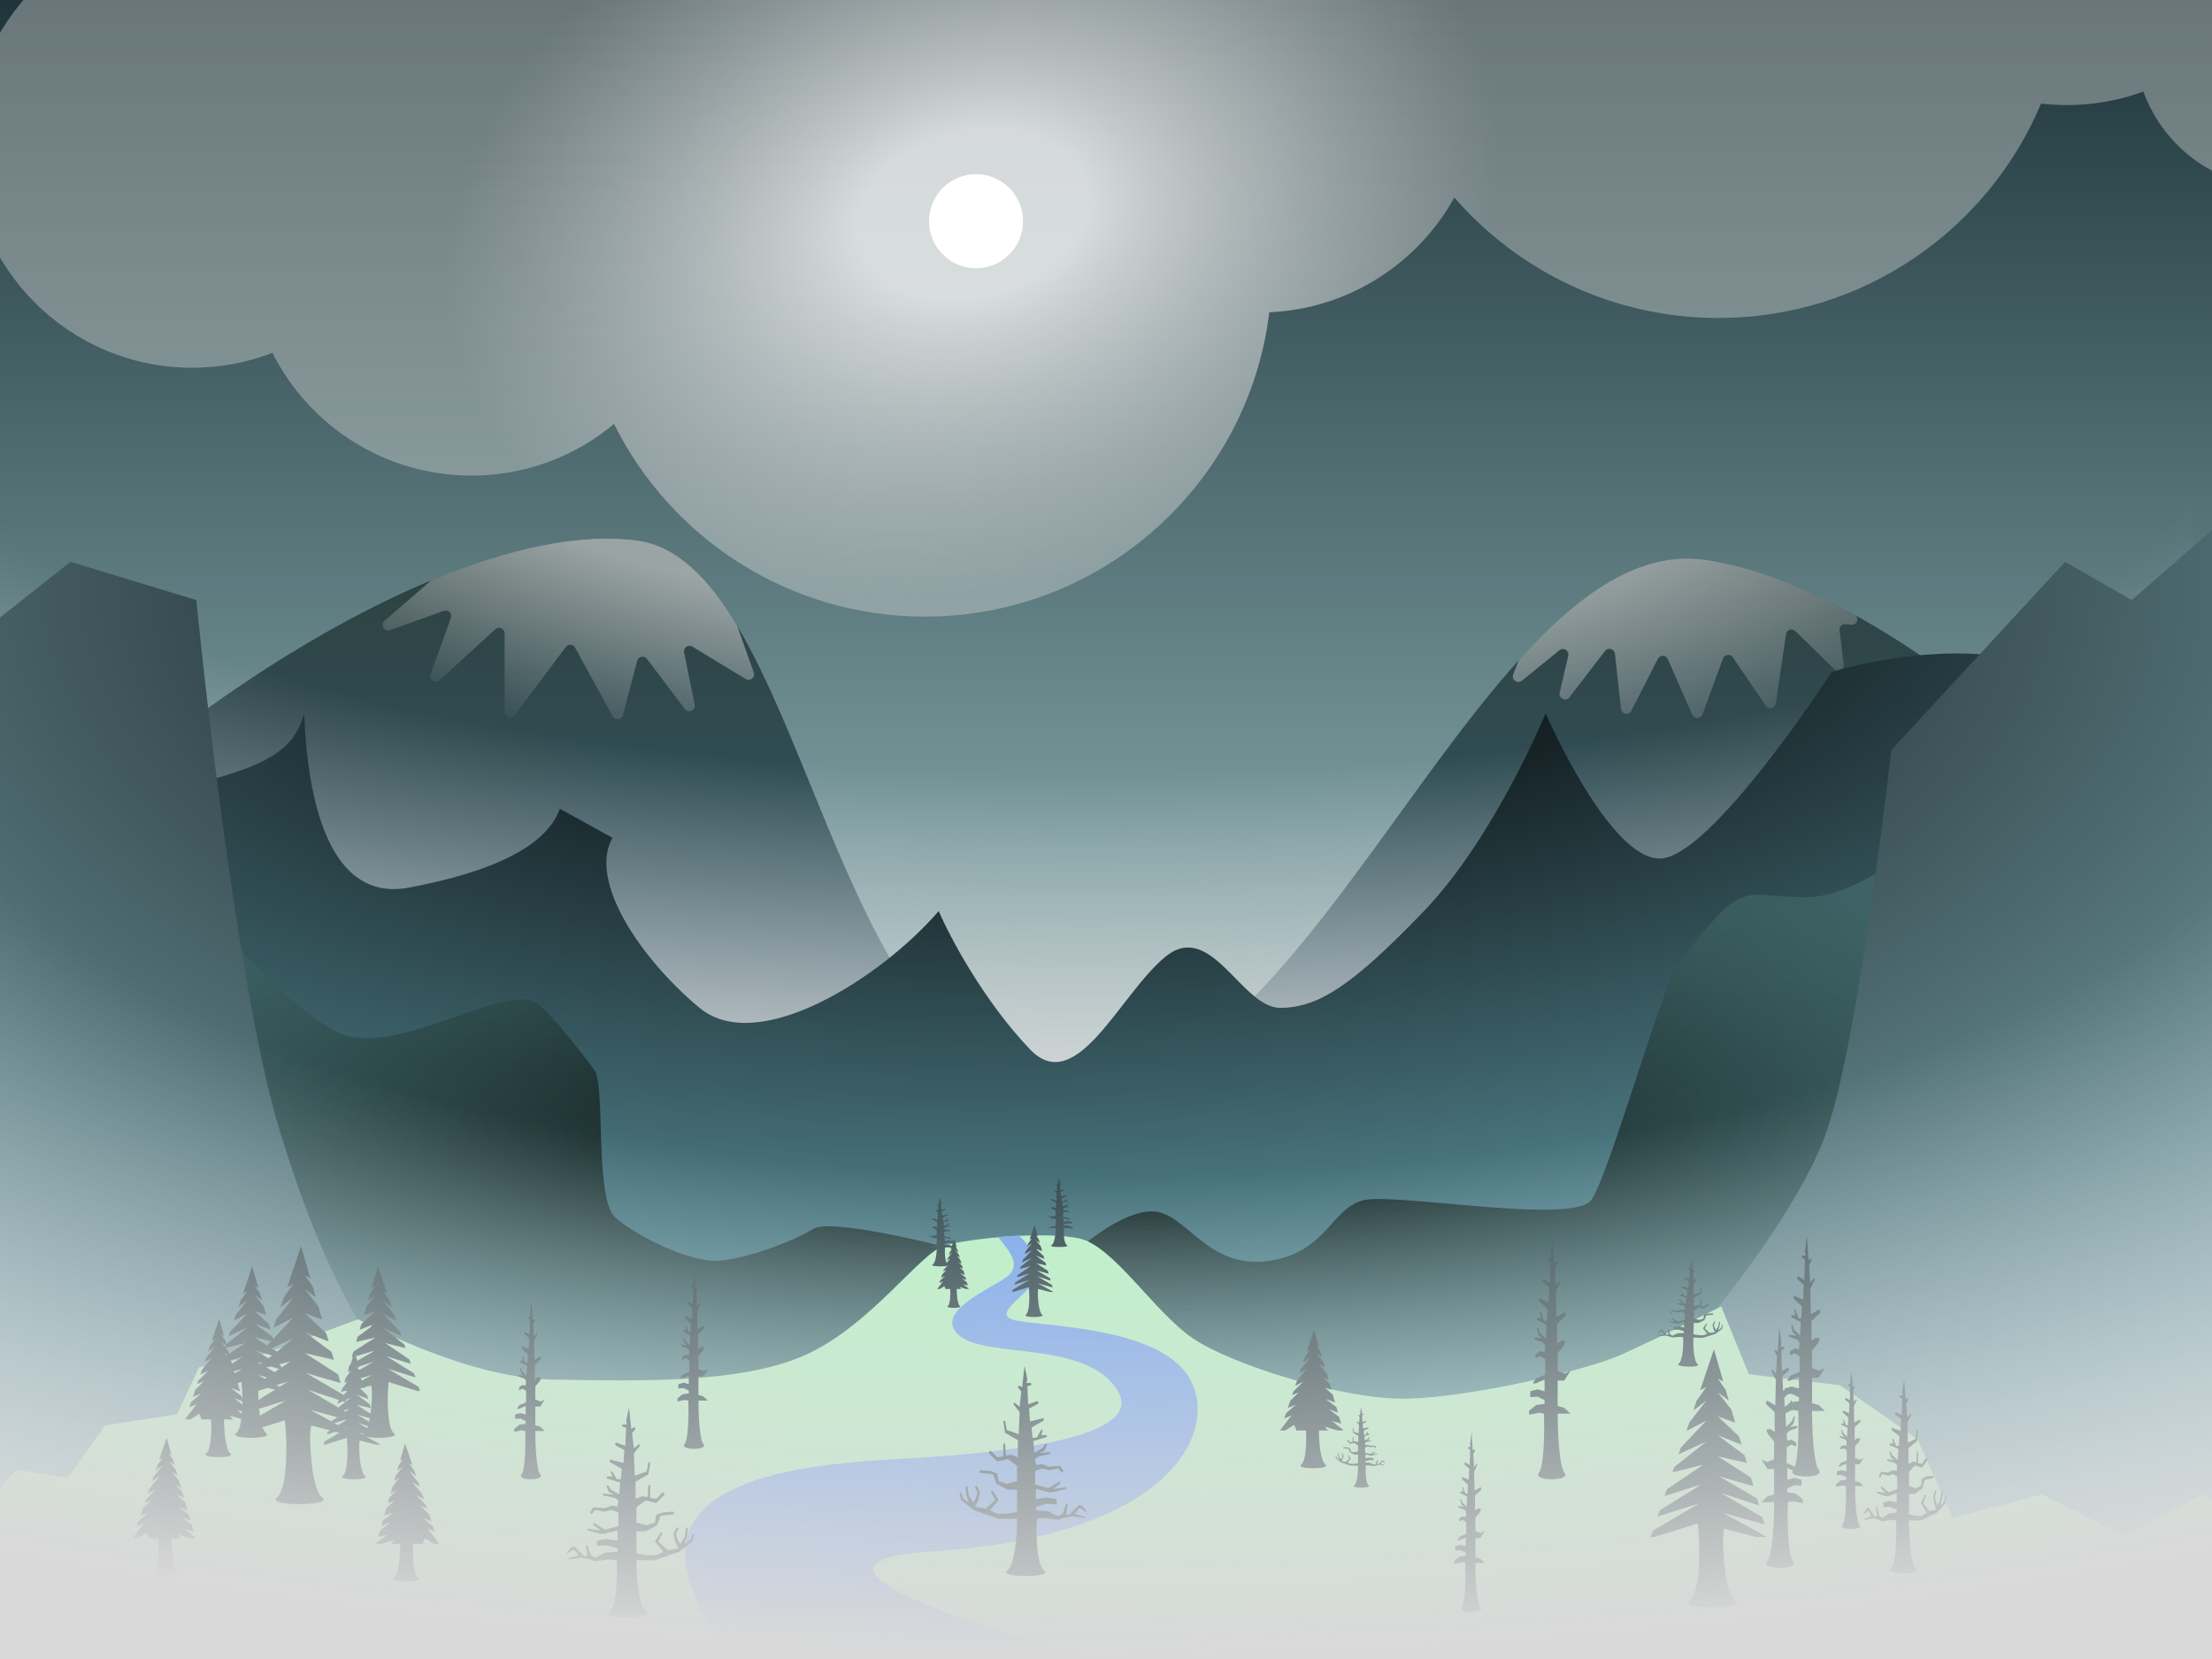 <svg viewBox="0 0 800 600" fill="none" xmlns="http://www.w3.org/2000/svg">
<g clip-path="url(#clip0_123_165)">
<rect width="800" height="600" fill="url(#paint0_linear_123_165)"/>
<path d="M230.5 195.5C168 187 55 255 -28 350V632H833.5V385.5C806 328.5 697 214.5 617 202.5C537 190.5 477 396 388 396C299 396 293 204 230.5 195.5Z" fill="url(#paint1_linear_123_165)"/>
<path fill-rule="evenodd" clip-rule="evenodd" d="M266.671 226.52C266.628 226.397 266.571 226.277 266.504 226.165C256.373 209.232 244.946 197.464 230.5 195.5C210.165 192.734 184.485 198.067 156.231 209.793C156.034 209.874 155.85 209.988 155.689 210.127L139.09 224.497C137.416 225.946 138.989 228.638 141.074 227.892L160.51 220.929C162.101 220.359 163.638 221.898 163.067 223.488L155.737 243.885C155.031 245.85 157.429 247.446 158.969 246.037L179.15 227.566C180.433 226.392 182.5 227.302 182.5 229.042V257.5C182.5 259.422 184.947 260.238 186.1 258.7L204.636 233.985C205.509 232.822 207.293 232.949 207.991 234.226L221.59 259.092C222.457 260.679 224.818 260.391 225.278 258.642L230.451 238.986C230.876 237.371 232.976 236.957 233.982 238.29L247.687 256.458C248.97 258.158 251.668 256.942 251.244 254.855L247.41 235.98C247.063 234.271 248.917 232.968 250.408 233.873L269.69 245.58C271.299 246.556 273.244 244.972 272.612 243.199L266.671 226.52ZM549.169 239.093C549.257 238.869 549.386 238.661 549.548 238.482C571.121 214.645 593.173 198.926 617 202.5C633.957 205.044 652.218 212.17 670.729 222.365C672.602 223.397 671.712 226.16 669.584 225.951L667.483 225.744C666.209 225.619 665.147 226.706 665.302 227.977L666.811 240.353C667.04 242.228 664.781 243.346 663.429 242.026L649.305 228.239C648.137 227.098 646.167 227.763 645.93 229.379L642.247 254.422C641.982 256.226 639.639 256.763 638.614 255.256L626.686 237.715C625.771 236.37 623.718 236.622 623.156 238.148L615.715 258.344C615.093 260.033 612.73 260.105 612.007 258.456L603.198 238.371C602.52 236.824 600.349 236.762 599.583 238.267L590.032 257.041C589.132 258.811 586.481 258.328 586.262 256.355L584.049 236.437C583.85 234.647 581.571 234.012 580.475 235.44L567.622 252.178C566.312 253.884 563.601 252.603 564.087 250.508L567.18 237.184C567.611 235.329 565.45 233.978 563.971 235.18L550.397 246.209C548.802 247.505 546.524 245.84 547.274 243.926L549.169 239.093Z" fill="url(#paint2_radial_123_165)" fill-opacity="0.52"/>
<rect x="-7" y="165" width="800" height="240" fill="url(#paint3_radial_123_165)"/>
<path d="M110 258C102.333 287.833 58 277.8 -58 321V596H878V292.5C878 292.5 778 258 744 243C710 228 662.5 243 662.5 243C662.5 243 619 310 600.5 310.5C582 311 559 258 559 258C559 258 540.5 303 515 329.5C489.5 356 477 364.5 463 364.5C449 364.5 438 332.5 421.5 346C405 359.5 389.3 397.1 372.5 379.5C355.7 361.9 343.5 338.833 339.5 329.5C318.833 353.5 274.2 382.1 253 364.5C231.8 346.9 212.667 318.667 221.5 303L202.5 292.5C197.5 306.333 177.6 315.4 148 321C118.4 326.6 111.167 288 110 258Z" fill="url(#paint4_radial_123_165)"/>
<path d="M127 375C105.32 370.745 52.575 304.787 52.575 304.787L-97.019 521.809L391.328 645.745L858.537 521.809C820.054 432.979 740.705 258.404 731.165 270.745C719.241 286.17 677.89 324.5 653.5 324.5C629.11 324.5 631.39 316.585 607 348.5C601.244 356.032 582 425 575.5 434C569 443 505.5 431.5 493.5 434C481.5 436.5 480 453 459 456C438 459 430.5 441.5 419.5 438.501C408.5 435.503 391 451 391 451L342 451C342 451 300.5 440.289 294 444.5C287.5 448.711 269.5 455.5 259.5 456C249.5 456.5 230 447.078 222.5 440.289C215 433.5 219 392.5 215 387C211 381.5 199.499 366.873 194.5 363C184.202 355.021 148.68 379.255 127 375Z" fill="url(#paint5_radial_123_165)"/>
<path d="M101.355 409.574C84.553 355.319 71.003 217.021 71.003 217.021L25.5 203.191L-60.705 271.277L-78.049 625.532L836.856 634.574V238L818 176L771 217.021L746.883 203.191L684.011 271.277C684.011 271.277 672.424 375.532 660.5 409.574C648.576 443.617 602.71 497.872 576.694 523.404C550.677 548.936 511.653 559.042 452.032 568.617C392.412 578.191 356.639 576.064 306.233 568.617C255.827 561.17 200.542 548.936 168.564 523.404C136.585 497.872 118.157 463.83 101.355 409.574Z" fill="url(#paint6_radial_123_165)"/>
<path d="M199.458 498.936C168.022 498.404 129.539 477.128 129.539 477.128L95 489.894L72 494.5L64 511.5L38 515.5L24.5 534.5L6 531.5L-10.298 548.936L-40.108 623.404L860.163 609.043L829.81 561.702L797 540.5L768.022 555.319L738.5 540.5L706.233 548.936L693.5 520.5L665.5 501L632.5 497L622.5 472.5C622.5 472.5 599.458 484.043 586.45 489.894C573.442 495.745 531.707 505.319 508.943 505.851C486.179 506.383 445.528 493.617 431.436 484.043C417.344 474.468 402.71 450.532 390.244 447.872C377.778 445.213 350.135 447.872 341.463 450.532C332.791 453.192 314.905 479.255 291.599 489.894C268.293 500.532 230.894 499.468 199.458 498.936Z" fill="#BBF1C7"/>
<path d="M248.238 567.021C253.442 594.255 276.784 608.865 287.805 612.766L480.217 622.34C401.807 603.901 263.306 565.851 336.585 561.17C428.184 555.319 442.276 513.83 428.726 496.277C415.176 478.723 372.358 479.787 365.854 477.128C359.35 474.468 372.358 468.085 375.068 461.702C377.778 455.319 371.996 450.709 368.564 446.809L360.976 447.341C364.95 452.482 369.648 457.447 364.228 461.702C358.726 466.022 337.127 474.468 346.883 482.979C356.64 491.489 393.496 484.575 404.336 503.192C415.176 521.809 352.846 526.064 325.203 527.66C297.561 529.255 241.734 532.979 248.238 567.021Z" fill="#7EAAEC"/>
<path fill-rule="evenodd" clip-rule="evenodd" d="M76.509 501.581L76 503.091H76.884L87.341 499.837L87.594 503.114L87.582 503.116C87.822 507.49 87.721 516.622 85.409 518.364C82.514 520.545 99.161 520.545 96.266 518.364C93.95 516.618 93.371 507.455 93.371 503.091H93.393L93.642 501.098L101.309 503.091H103.907L93.39 497.317L103.354 500.066L102.856 498.344L92.886 492.528L102.042 495.528L101.557 493.848L92.382 488.496L100.704 490.897L100.105 488.824L92.13 483.707L99.091 485.314L98.55 483.44L92.13 478.667L97.818 480.907L97.249 478.939L92.13 474.13L96.293 475.629L95.391 472.508L92.13 468.333L94.754 470.301L93.991 467.663L92.13 465.057L93.44 465.756L91.2 458L87.874 467.864L89.358 467.073L87.054 470.299L86.251 472.679L89.358 470.35L85.275 475.575L84.586 477.619L89.358 475.138L83.233 481.635L82.704 483.203L89.358 480.179L81.661 486.297L81.233 487.566L88.602 485.724L79.848 491.676L79.315 493.257L88.098 490.512L78.143 496.734L77.656 498.177L87.594 495.049L76.509 501.581Z" fill="#384E53"/>
<path fill-rule="evenodd" clip-rule="evenodd" d="M86.766 516.279L86 518.552H87.331L103.069 513.655L103.448 518.586L103.431 518.59C103.791 525.172 103.64 538.915 100.161 541.537C95.804 544.821 120.858 544.821 116.5 541.537C113.015 538.91 112.143 525.119 112.143 518.552H112.177L112.552 515.552L124.089 518.552H127.999L112.172 509.862L127.167 513.999L126.419 511.408L111.414 502.655L125.194 507.17L124.464 504.641L110.655 496.586L123.18 500.199L122.279 497.08L110.276 489.379L120.753 491.797L119.938 488.978L110.276 481.793L118.837 485.166L117.981 482.204L110.276 474.966L116.541 477.221L115.184 472.524L110.276 466.242L114.224 469.203L113.077 465.233L110.276 461.31L112.248 462.362L108.875 450.689L103.871 465.535L106.104 464.345L102.636 469.2L101.428 472.782L106.104 469.276L99.959 477.141L98.922 480.217L106.104 476.483L96.885 486.26L96.089 488.621L106.104 484.069L94.52 493.276L93.876 495.186L104.966 492.414L91.791 501.373L90.989 503.751L104.207 499.621L89.225 508.984L88.493 511.156L103.448 506.448L86.766 516.279Z" fill="#384E53"/>
<path fill-rule="evenodd" clip-rule="evenodd" d="M597.766 553.589L597 555.862H598.331L614.069 550.966L614.448 555.897L614.431 555.9C614.791 562.483 614.64 576.226 611.161 578.848C606.804 582.131 631.858 582.131 627.5 578.848C624.015 576.221 623.143 562.429 623.143 555.862H623.177L623.552 552.862L635.089 555.862H638.999L623.172 547.173L638.167 551.309L637.419 548.719L622.414 539.966L636.194 544.48L635.464 541.952L621.655 533.897L634.18 537.51L633.279 534.39L621.276 526.69L631.753 529.108L630.938 526.289L621.276 519.104L629.837 522.476L628.981 519.514L621.276 512.276L627.541 514.532L626.184 509.835L621.276 503.552L625.224 506.514L624.077 502.543L621.276 498.621L623.248 499.673L619.875 488L614.871 502.846L617.104 501.655L613.636 506.51L612.428 510.093L617.104 506.586L610.959 514.452L609.922 517.528L617.104 513.793L607.885 523.57L607.089 525.931L617.104 521.379L605.52 530.587L604.876 532.497L615.966 529.724L602.791 538.683L601.989 541.062L615.207 536.931L600.225 546.295L599.493 548.467L614.448 543.759L597.766 553.589Z" fill="#384E53"/>
<path fill-rule="evenodd" clip-rule="evenodd" d="M366.274 466.425L366 467.237H366.475L372.096 465.488L372.232 467.249L372.225 467.251C372.354 469.602 372.3 474.51 371.058 475.446C369.501 476.619 378.449 476.619 376.893 475.446C375.648 474.508 375.337 469.582 375.337 467.237H375.349L375.483 466.166L379.602 467.237H381L375.347 464.134L380.703 465.611L380.436 464.686L375.076 461.56L379.998 463.172L379.737 462.269L374.805 459.392L379.279 460.683L378.957 459.569L374.67 456.818L378.412 457.682L378.121 456.675L374.67 454.109L377.728 455.314L377.422 454.256L374.67 451.67L376.908 452.476L376.423 450.799L374.67 448.555L376.081 449.613L375.671 448.195L374.67 446.794L375.375 447.169L374.17 443L372.383 448.302L373.18 447.877L371.942 449.611L371.51 450.89L373.18 449.638L370.985 452.447L370.615 453.546L373.18 452.212L369.888 455.704L369.603 456.547L373.18 454.922L369.043 458.21L368.813 458.892L372.774 457.902L368.068 461.102L367.782 461.951L372.503 460.476L367.152 463.82L366.89 464.596L372.232 462.914L366.274 466.425Z" fill="#384E53"/>
<path fill-rule="evenodd" clip-rule="evenodd" d="M117.378 521.334L117 522.455H117.656L125.415 520.041L125.602 522.472L125.593 522.473C125.771 525.718 125.696 532.493 123.981 533.786C121.833 535.405 134.184 535.405 132.036 533.786C130.318 532.491 129.888 525.692 129.888 522.455H129.905L130.089 520.976L135.777 522.455H137.705L129.902 518.171L137.295 520.21L136.926 518.933L129.528 514.618L136.322 516.844L135.962 515.597L129.154 511.626L135.329 513.407L134.885 511.869L128.967 508.073L134.132 509.265L133.731 507.875L128.967 504.333L133.188 505.996L132.766 504.536L128.967 500.968L132.056 502.08L131.387 499.764L128.967 496.667L130.914 498.127L130.349 496.17L128.967 494.236L129.94 494.754L128.277 489L125.81 496.319L126.911 495.732L125.201 498.125L124.606 499.891L126.911 498.163L123.881 502.04L123.37 503.556L126.911 501.715L122.366 506.535L121.974 507.699L126.911 505.455L121.2 509.994L120.883 510.936L126.35 509.569L119.855 513.986L119.459 515.158L125.976 513.122L118.59 517.738L118.229 518.809L125.602 516.488L117.378 521.334Z" fill="#384E53"/>
<path fill-rule="evenodd" clip-rule="evenodd" d="M151.398 501.581L151.907 503.091H151.023L140.566 499.837L140.313 503.114L140.325 503.116C140.086 507.49 140.186 516.622 142.498 518.364C145.393 520.545 128.746 520.545 131.641 518.364C133.957 516.618 134.536 507.455 134.536 503.091H134.514L134.265 501.098L126.598 503.091H124L134.517 497.317L124.553 500.066L125.051 498.344L135.021 492.528L125.865 495.528L126.35 493.848L135.525 488.496L127.203 490.897L127.802 488.824L135.777 483.707L128.816 485.314L129.357 483.44L135.777 478.667L130.089 480.907L130.658 478.939L135.777 474.13L131.614 475.629L132.516 472.508L135.777 468.333L133.153 470.301L133.916 467.663L135.777 465.057L134.467 465.756L136.707 458L140.033 467.864L138.549 467.073L140.853 470.299L141.656 472.679L138.549 470.35L142.632 475.575L143.321 477.619L138.549 475.138L144.674 481.635L145.203 483.203L138.549 480.179L146.246 486.297L146.674 487.566L139.305 485.724L148.059 491.676L148.592 493.257L139.809 490.512L149.764 496.734L150.251 498.177L140.313 495.049L151.398 501.581Z" fill="#384E53"/>
<path fill-rule="evenodd" clip-rule="evenodd" d="M67.059 513.188L67 513.364H68.758L72.081 511.35L72.887 513.364H76.339C76.534 516.883 76.456 524.273 74.588 525.68C72.253 527.44 85.678 527.44 83.344 525.68C81.476 524.273 81.009 516.883 81.009 513.364H84.334L83.057 511.959L87.855 513.364H89.764L89.674 513.049L85.699 509.927L89.048 510.884L88.362 508.51L84.683 505.659L87.906 506.931L87.316 504.889L83.463 502L86.832 503.217L86.011 500.375L83.057 497.732L85.514 498.653L84.899 496.525L82.447 494.073L84.501 495.149L83.762 492.59L81.228 489.398L83.2 490.644L82.638 488.7L80.008 485.333L82.124 486.92L81.509 484.792L80.008 482.691L81.065 483.255L79.258 477L76.576 484.955L77.772 484.317L75.914 486.918L75.267 488.838L77.772 486.959L74.48 491.174L73.983 492.647L76.553 491.024L73.038 495.45L72.444 497.212L75.333 495.699L71.745 499.288L71.313 500.569L73.707 499.561L70.608 502.66L69.757 505.185L72.691 504.033L69.104 507.121L68.469 509.007L71.065 507.894L67.059 513.188Z" fill="#384E53"/>
<path fill-rule="evenodd" clip-rule="evenodd" d="M158.705 558.188L158.764 558.364H157.006L153.683 556.35L152.877 558.364H149.425C149.23 561.883 149.308 569.273 151.176 570.68C153.511 572.44 140.086 572.44 142.421 570.68C144.288 569.273 144.755 561.883 144.755 558.364H141.431L142.707 556.959L137.909 558.364H136L136.091 558.049L140.065 554.927L136.717 555.884L137.402 553.51L141.081 550.659L137.859 551.931L138.448 549.889L142.301 547L138.932 548.217L139.753 545.375L142.707 542.732L140.25 543.653L140.865 541.525L143.317 539.073L141.263 540.149L142.002 537.59L144.537 534.398L142.564 535.644L143.126 533.7L145.756 530.333L143.64 531.92L144.255 529.792L145.756 527.691L144.699 528.255L146.506 522L149.188 529.955L147.992 529.317L149.85 531.918L150.497 533.838L147.992 531.959L151.284 536.174L151.781 537.647L149.211 536.024L152.726 540.45L153.32 542.212L150.431 540.699L154.019 544.288L154.451 545.569L152.057 544.561L155.156 547.66L156.007 550.185L153.073 549.033L156.66 552.121L157.296 554.007L154.699 552.894L158.705 558.188Z" fill="#384E53"/>
<path fill-rule="evenodd" clip-rule="evenodd" d="M48.059 556.188L48 556.364H49.758L53.081 554.35L53.887 556.364H57.339C57.534 559.883 57.456 567.273 55.588 568.68C53.253 570.44 66.678 570.44 64.344 568.68C62.476 567.273 62.009 559.883 62.009 556.364H65.334L64.057 554.959L68.855 556.364H70.764L70.674 556.049L66.699 552.927L70.048 553.884L69.362 551.51L65.683 548.659L68.906 549.931L68.316 547.889L64.463 545L67.832 546.217L67.011 543.375L64.057 540.732L66.514 541.653L65.899 539.525L63.447 537.073L65.501 538.149L64.762 535.59L62.228 532.398L64.2 533.644L63.638 531.7L61.008 528.333L63.124 529.92L62.509 527.792L61.008 525.691L62.065 526.255L60.258 520L57.576 527.955L58.772 527.317L56.914 529.918L56.267 531.838L58.772 529.959L55.48 534.174L54.983 535.647L57.553 534.024L54.038 538.45L53.444 540.212L56.333 538.699L52.745 542.288L52.313 543.569L54.707 542.561L51.608 545.66L50.757 548.185L53.691 547.033L50.104 550.121L49.468 552.007L52.065 550.894L48.059 556.188Z" fill="#384E53"/>
<path fill-rule="evenodd" clip-rule="evenodd" d="M463.059 517.188L463 517.364H464.758L468.081 515.35L468.887 517.364H472.339C472.534 520.883 472.456 528.273 470.588 529.68C468.253 531.44 481.678 531.44 479.344 529.68C477.476 528.273 477.009 520.883 477.009 517.364H480.334L479.057 515.959L483.855 517.364H485.764L485.673 517.049L481.699 513.927L485.048 514.884L484.362 512.51L480.683 509.659L483.906 510.931L483.316 508.889L479.463 506L482.832 507.217L482.011 504.375L479.057 501.732L481.514 502.653L480.899 500.525L478.447 498.073L480.502 499.149L479.762 496.59L477.228 493.398L479.2 494.644L478.638 492.7L476.008 489.333L478.124 490.92L477.509 488.792L476.008 486.691L477.065 487.255L475.258 481L472.576 488.955L473.772 488.317L471.914 490.918L471.267 492.838L473.772 490.959L470.48 495.174L469.983 496.647L472.553 495.024L469.038 499.45L468.444 501.212L471.333 499.699L467.745 503.288L467.313 504.569L469.707 503.561L466.608 506.66L465.757 509.185L468.691 508.033L465.104 511.121L464.469 513.007L467.065 511.894L463.059 517.188Z" fill="#384E53"/>
<path fill-rule="evenodd" clip-rule="evenodd" d="M339.03 466.093L339 466.182H339.879L341.541 465.174L341.944 466.182H343.67C343.767 467.941 343.728 471.636 342.794 472.34C341.627 473.22 348.339 473.22 347.172 472.34C346.238 471.636 346.004 467.941 346.004 466.182H347.667L347.028 465.479L349.429 466.182H350.382L350.337 466.024L348.35 464.463L350.024 464.941L349.681 463.754L347.841 462.329L349.453 462.965L349.158 461.944L347.232 460.5L348.916 461.108L348.506 459.687L347.028 458.366L348.257 458.826L347.949 457.762L346.724 456.536L347.751 457.074L347.381 455.794L346.114 454.199L347.1 454.822L346.819 453.849L345.504 452.166L346.562 452.96L346.254 451.896L345.504 450.845L346.032 451.127L345.129 448L343.788 451.977L344.386 451.658L343.457 452.959L343.134 453.919L344.386 452.979L342.74 455.086L342.492 455.823L343.776 455.012L342.019 457.224L341.722 458.106L343.167 457.349L341.373 459.143L341.157 459.784L342.354 459.28L340.804 460.83L340.379 462.092L341.846 461.516L340.052 463.06L339.734 464.003L341.033 463.447L339.03 466.093Z" fill="#384E53"/>
<path d="M220.334 582.994C223.19 580.855 223.309 569.622 223.011 564.273L220.541 563.992L215.257 564.61L213.392 563.992L210.284 563.374L205.622 563.992L205.311 563.683L209.351 562.447L207.487 560.285L205.311 561.829L205 561.52L206.865 559.358H207.797L211.216 562.756H212.46L211.838 559.049L212.46 558.894L213.703 562.447L215.257 563.374L218.987 561.52L223.338 561.211V559.976L219.608 558.894L215.879 559.049V557.195L219.608 556.577L223.338 557.195V553.488L218.676 554.724H217.122L212.46 553.488V552.87L217.122 553.488L214.635 551.634V550.707L218.831 553.179L223.649 551.943V547L221.162 546.073L218.676 546.691L215.257 546.073L214.014 547.618L213.392 547L214.635 545.146L218.676 545.455L221.162 544.528L223.338 544.837L223.649 542.675L222.406 541.748L218.102 540.821V540.203L222.095 540.512L220.23 539.585L219.298 537.423L219.919 537.114L220.852 538.659L223.96 540.512L224.271 536.187L219.298 534.642L219.608 534.024H221.473L220.852 532.171H221.473L223.027 534.951H224.581L224.892 531.244L220.541 528.772V527.846L225.514 529.081L225.825 524.447L222.406 522.593L222.717 521.667L226.135 522.902L226.291 519.659L226.446 516.415L224.892 515.797L225.203 515.179H226.757L226.446 513.943L227.474 509L228.311 516.724L229.555 516.106L229.865 516.724L228.622 518.268L229.244 523.829L231.109 522.285L231.491 522.818L229.244 525.683L229.555 533.715L233.906 532.171L234.504 528.772L235.149 529.081L234.504 533.182L229.865 535.878V542.057L232.352 541.13L234.217 541.439L234.504 537.114H235.149V541.748L237.325 542.057L239.811 539.585L240.433 540.512L237.325 543.545L233.499 542.675L230.176 545.146V550.707L233.906 551.634L236.847 550.707L237.325 547.927L239.811 547L243.541 546.691L243.852 547.618L238.879 548.236L237.636 551.634L233.595 553.797H230.176L230.152 561.829L233.595 562.447H237.325L239.955 561.211L236.847 557.504L239.046 554.106L239.644 554.415L238.09 557.504L241.509 560.593L245.405 559.976L244.162 557.504L243.541 554.724L244.784 552.308L245.405 552.87L244.473 554.724L245.095 556.886L246.027 558.431L247.581 555.959L248.203 552.308L248.824 552.87L248.513 555.65L247.581 558.431L249.757 556.886L250.378 554.724L251 555.033L250.378 557.504L245.716 561.211L236.847 564.273H230.152C230.152 569.622 230.866 580.855 233.723 582.994C237.293 585.669 216.763 585.669 220.334 582.994Z" fill="#384E53"/>
<path d="M377.666 567.994C374.81 565.855 374.691 554.622 374.989 549.273L377.459 548.992L382.743 549.61L384.608 548.992L387.716 548.374L392.378 548.992L392.689 548.683L388.649 547.447L390.513 545.285L392.689 546.829L393 546.52L391.135 544.358H390.203L386.784 547.756H385.54L386.162 544.049L385.54 543.894L384.297 547.447L382.743 548.374L379.013 546.52L374.662 546.211V544.976L378.392 543.894L382.121 544.049V542.195L378.392 541.577L374.662 542.195V538.488L379.324 539.724H380.878L385.54 538.488V537.87L380.878 538.488L383.365 536.634V535.707L379.169 538.179L374.351 536.943V532L376.838 531.073L379.324 531.691L382.743 531.073L383.986 532.618L384.608 532L383.365 530.146L379.324 530.455L376.838 529.528L374.662 529.837L374.351 527.675L375.594 526.748L379.898 525.821V525.203L375.905 525.512L377.77 524.585L378.702 522.423L378.081 522.114L377.148 523.659L374.04 525.512L373.729 521.187L378.702 519.642L378.392 519.024H376.527L377.148 517.171H376.527L374.973 519.951H373.419L373.108 516.244L377.459 513.772V512.846L372.486 514.081L372.175 509.447L375.594 507.593L375.283 506.667L371.865 507.902L371.709 504.659L371.554 501.415L373.108 500.797L372.797 500.179H371.243L371.554 498.943L370.526 494L369.689 501.724L368.445 501.106L368.135 501.724L369.378 503.268L368.756 508.829L366.891 507.285L366.509 507.818L368.756 510.683L368.445 518.715L364.094 517.171L363.496 513.772L362.851 514.081L363.496 518.182L368.135 520.878V527.057L365.648 526.13L363.783 526.439L363.496 522.114H362.851V526.748L360.675 527.057L358.189 524.585L357.567 525.512L360.675 528.545L364.501 527.675L367.824 530.146V535.707L364.094 536.634L361.153 535.707L360.675 532.927L358.189 532L354.459 531.691L354.148 532.618L359.121 533.236L360.364 536.634L364.405 538.797H367.824L367.848 546.829L364.405 547.447H360.675L358.045 546.211L361.153 542.504L358.954 539.106L358.356 539.415L359.91 542.504L356.491 545.593L352.595 544.976L353.838 542.504L354.459 539.724L353.216 537.308L352.595 537.87L353.527 539.724L352.905 541.886L351.973 543.431L350.419 540.959L349.797 537.308L349.176 537.87L349.487 540.65L350.419 543.431L348.243 541.886L347.622 539.724L347 540.033L347.622 542.504L352.284 546.211L361.153 549.273H367.848C367.848 554.622 367.134 565.855 364.277 567.994C360.707 570.669 381.237 570.669 377.666 567.994Z" fill="#384E53"/>
<path d="M495 537.235C493.882 536.418 493.836 532.132 493.952 530.091L494.919 529.984L496.986 530.22L497.716 529.984L498.932 529.748L500.757 529.984L500.878 529.866L499.297 529.394L500.027 528.569L500.878 529.159L501 529.041L500.27 528.215H499.905L498.568 529.512H498.081L498.324 528.098L498.081 528.039L497.595 529.394L496.986 529.748L495.527 529.041L493.824 528.923V528.451L495.284 528.039L496.743 528.098V527.39L495.284 527.154L493.824 527.39V525.976L495.649 526.447H496.257L498.081 525.976V525.74L496.257 525.976L497.23 525.268V524.915L495.588 525.858L493.703 525.386V523.5L494.676 523.146L495.649 523.382L496.986 523.146L497.473 523.736L497.716 523.5L497.23 522.793L495.649 522.911L494.676 522.557L493.824 522.675L493.703 521.85L494.189 521.496L495.873 521.142V520.907L494.311 521.024L495.04 520.671L495.405 519.846L495.162 519.728L494.797 520.317L493.581 521.024L493.459 519.374L495.405 518.785L495.284 518.549H494.554L494.797 517.841H494.554L493.946 518.902H493.338L493.216 517.488L494.919 516.545V516.191L492.973 516.663L492.851 514.894L494.189 514.187L494.067 513.833L492.73 514.305L492.669 513.067L492.608 511.829L493.216 511.593L493.094 511.358H492.486L492.608 510.886L492.206 509L491.878 511.947L491.392 511.711L491.27 511.947L491.757 512.537L491.513 514.659L490.784 514.069L490.634 514.273L491.513 515.366L491.392 518.431L489.689 517.841L489.455 516.545L489.203 516.663L489.455 518.227L491.27 519.256V521.614L490.297 521.26L489.567 521.378L489.455 519.728H489.203V521.496L488.351 521.614L487.378 520.671L487.135 521.024L488.351 522.182L489.848 521.85L491.148 522.793V524.915L489.689 525.268L488.538 524.915L488.351 523.854L487.378 523.5L485.919 523.382L485.797 523.736L487.743 523.972L488.23 525.268L489.811 526.093H491.148L491.158 529.159L489.811 529.394H488.351L487.322 528.923L488.538 527.508L487.678 526.211L487.444 526.329L488.052 527.508L486.714 528.687L485.189 528.451L485.676 527.508L485.919 526.447L485.432 525.525L485.189 525.74L485.554 526.447L485.311 527.272L484.946 527.862L484.338 526.919L484.095 525.525L483.851 525.74L483.973 526.801L484.338 527.862L483.486 527.272L483.243 526.447L483 526.565L483.243 527.508L485.068 528.923L488.538 530.091H491.158C491.158 532.132 490.878 536.418 489.761 537.235C488.364 538.255 496.397 538.255 495 537.235Z" fill="#384E53"/>
<path d="M607.133 493.146C608.619 492.099 608.845 486.382 608.772 483.654L607.519 483.474L604.82 483.711L603.879 483.369L602.306 483.009L599.923 483.255L599.769 483.093L601.845 482.523L600.927 481.395L599.797 482.149L599.643 481.987L600.624 480.913L601.099 480.927L602.79 482.708L603.423 482.726L603.161 480.83L603.48 480.76L604.06 482.587L604.838 483.082L606.764 482.193L608.984 482.1L609.002 481.471L607.119 480.865L605.218 480.889L605.245 479.945L607.153 479.686L609.043 480.055L609.098 478.168L606.706 478.728L605.915 478.705L603.559 478.007L603.568 477.693L605.933 478.076L604.694 477.096L604.708 476.624L606.808 477.944L609.279 477.386L609.352 474.869L608.099 474.361L606.824 474.639L605.093 474.274L604.437 475.042L604.13 474.718L604.79 473.793L606.842 474.009L608.122 473.574L609.225 473.764L609.415 472.667L608.796 472.177L606.619 471.642L606.628 471.327L608.656 471.543L607.72 471.044L607.277 469.929L607.598 469.781L608.05 470.581L609.605 471.571L609.827 469.373L607.318 468.513L607.486 468.203L608.435 468.231L608.146 467.278L608.462 467.287L609.213 468.726L610.004 468.749L610.217 466.866L608.038 465.543L608.051 465.071L610.565 465.774L610.792 463.419L609.078 462.425L609.25 461.958L610.973 462.637L611.1 460.988L611.227 459.339L610.445 459.001L610.612 458.691L611.403 458.714L611.263 458.08L611.859 455.579L612.171 459.523L612.814 459.227L612.963 459.546L612.307 460.314L612.542 463.155L613.514 462.396L613.701 462.673L612.514 464.099L612.554 468.193L614.792 467.47L615.147 465.749L615.471 465.916L615.082 467.994L612.68 469.298L612.589 472.444L613.869 472.009L614.814 472.194L615.024 469.996L615.352 470.005L615.284 472.365L616.387 472.554L617.69 471.332L617.992 471.813L616.365 473.312L614.431 472.812L612.702 474.022L612.62 476.853L614.505 477.38L616.016 476.951L616.301 475.543L617.58 475.107L619.484 475.005L619.628 475.482L617.087 475.723L616.404 477.435L614.315 478.476L612.575 478.426L612.444 482.515L614.188 482.88L616.087 482.935L617.444 482.345L615.916 480.412L617.086 478.714L617.386 478.88L616.549 480.43L618.244 482.053L620.237 481.796L619.641 480.519L619.365 479.095L620.034 477.883L620.342 478.178L619.84 479.108L620.124 480.219L620.576 481.019L621.404 479.783L621.774 477.934L622.083 478.229L621.883 479.64L621.368 481.042L622.498 480.287L622.846 479.195L623.158 479.362L622.805 480.611L620.377 482.43L615.816 483.858L612.408 483.759C612.329 486.482 612.527 492.212 613.95 493.343C615.728 494.758 605.276 494.455 607.133 493.146Z" fill="#384E53"/>
<path d="M684 567.152C685.863 565.182 685.941 554.836 685.747 549.909L684.135 549.65L680.689 550.22L679.473 549.65L677.446 549.081L674.405 549.65L674.203 549.366L676.838 548.228L675.622 546.236L674.203 547.659L674 547.374L675.216 545.382H675.824L678.054 548.512H678.865L678.46 545.098L678.865 544.955L679.676 548.228L680.689 549.081L683.122 547.374L685.96 547.089V545.951L683.527 544.955L681.095 545.098V543.39L683.527 542.821L685.96 543.39V539.976L682.919 541.114H681.906L678.865 539.976V539.407L681.906 539.976L680.284 538.268V537.415L683.02 539.691L686.162 538.553V534L684.541 533.146L682.919 533.715L680.689 533.146L679.879 534.569L679.473 534L680.284 532.293L682.919 532.577L684.541 531.724L685.96 532.008L686.162 530.016L685.352 529.163L682.545 528.309V527.74L685.149 528.024L683.933 527.171L683.324 525.179L683.73 524.894L684.338 526.317L686.365 528.024L686.568 524.041L683.324 522.618L683.527 522.049H684.743L684.338 520.341H684.743L685.757 522.902H686.77L686.973 519.488L684.135 517.211V516.358L687.379 517.496L687.581 513.228L685.352 511.52L685.554 510.667L687.784 511.805L687.885 508.817L687.987 505.829L686.973 505.26L687.176 504.691H688.189L687.987 503.553L688.657 499L689.203 506.114L690.014 505.545L690.217 506.114L689.406 507.537L689.811 512.659L691.027 511.236L691.277 511.727L689.811 514.366L690.014 521.764L692.852 520.341L693.241 517.211L693.662 517.496L693.241 521.273L690.217 523.756V529.447L691.838 528.593L693.054 528.878L693.241 524.894H693.662V529.163L695.081 529.447L696.703 527.171L697.108 528.024L695.081 530.818L692.587 530.016L690.419 532.293V537.415L692.852 538.268L694.77 537.415L695.081 534.854L696.703 534L699.136 533.715L699.338 534.569L696.095 535.138L695.284 538.268L692.649 540.26H690.419L690.404 547.659L692.649 548.228H695.081L696.797 547.089L694.77 543.675L696.204 540.545L696.594 540.829L695.58 543.675L697.81 546.52L700.351 545.951L699.541 543.675L699.136 541.114L699.946 538.889L700.351 539.407L699.743 541.114L700.149 543.106L700.757 544.528L701.77 542.252L702.176 538.889L702.581 539.407L702.378 541.967L701.77 544.528L703.189 543.106L703.595 541.114L704 541.398L703.595 543.675L700.554 547.089L694.77 549.909H690.404C690.404 554.836 690.869 565.182 692.732 567.152C695.061 569.616 681.672 569.616 684 567.152Z" fill="#384E53"/>
<path d="M648.527 531.704C650.512 529.255 650.594 516.396 650.388 510.273L648.671 509.951L645 510.659V509.244L647.591 507.122L650.615 506.768V505.354L648.023 504.116L645.432 504.293V502.171L648.023 501.463L650.615 502.171V497.927L647.375 499.341H646.296L647.483 497.573L650.831 496.159V490.5L649.103 489.439L647.375 490.146V488.732L649.103 487.671L650.615 488.024L650.831 485.549L649.967 484.488L646.977 483.427V482.72L649.751 483.073L648.455 482.012L647.807 479.537L648.239 479.183L648.887 480.951L651.046 483.073L651.262 478.122L647.807 476.354L648.023 475.646H649.319L648.887 473.524H649.319L650.399 476.707H651.478L651.694 472.463L648.671 469.634V468.573L652.126 469.988L652.342 464.683L649.967 462.561L650.183 461.5L652.558 462.915L652.666 459.201L652.774 455.488L651.694 454.78L651.91 454.073H652.99L652.774 452.659L653.488 447L654.07 455.841L654.934 455.134L655.15 455.841L654.286 457.61L654.718 463.976L656.013 462.207L656.279 462.818L654.718 466.098L654.934 475.293L657.957 473.524L658.372 474.682L655.15 477.768V484.841L656.877 483.78L658.173 484.134L657.674 485.549L655.365 488.378V494.744L657.957 495.805L660 494.744L657.741 498.28H655.365L655.349 507.476L657.741 508.183L660 510.273H655.349C655.349 516.396 655.845 529.255 657.829 531.704C660.31 534.765 646.047 534.765 648.527 531.704Z" fill="#384E53"/>
<path d="M528.587 581.284C530.042 579.455 530.103 569.848 529.951 565.273L528.692 565.033L526 565.561V564.504L527.9 562.919L530.117 562.654V561.598L528.217 560.673L526.317 560.805V559.22L528.217 558.691L530.117 559.22V556.049L527.742 557.106H526.95L527.821 555.785L530.276 554.728V550.5L529.009 549.707L527.742 550.236V549.179L529.009 548.386L530.117 548.65L530.276 546.801L529.642 546.008L527.45 545.215V544.687L529.484 544.951L528.534 544.159L528.059 542.309L528.375 542.045L528.85 543.366L530.434 544.951L530.592 541.252L528.059 539.931L528.217 539.402H529.167L528.85 537.817H529.167L529.959 540.195H530.751L530.909 537.024L528.692 534.911V534.118L531.226 535.175L531.384 531.211L529.642 529.626L529.801 528.833L531.543 529.89L531.622 527.116L531.701 524.341L530.909 523.813L531.068 523.285H531.859L531.701 522.228L532.225 518L532.651 524.606L533.285 524.077L533.443 524.606L532.809 525.927L533.126 530.683L534.076 529.362L534.271 529.818L533.126 532.268L533.285 539.138L535.502 537.817L535.806 538.682L533.443 540.988V546.272L534.71 545.48L535.66 545.744L535.295 546.801L533.601 548.915V553.671L535.502 554.463L537 553.671L535.343 556.313H533.601L533.589 563.183L535.343 563.711L537 565.273H533.589C533.589 569.848 533.953 579.455 535.408 581.284C537.227 583.572 526.767 583.572 528.587 581.284Z" fill="#384E53"/>
<path d="M556.527 532.704C558.512 530.255 558.594 517.396 558.388 511.273L556.671 510.951L553 511.659V510.244L555.591 508.122L558.615 507.768V506.354L556.023 505.116L553.432 505.293V503.171L556.023 502.463L558.615 503.171V498.927L555.375 500.341H554.296L555.483 498.573L558.831 497.159V491.5L557.103 490.439L555.375 491.146V489.732L557.103 488.671L558.615 489.024L558.831 486.549L557.967 485.488L554.977 484.427V483.72L557.751 484.073L556.455 483.012L555.807 480.537L556.239 480.183L556.887 481.951L559.046 484.073L559.262 479.122L555.807 477.354L556.023 476.646H557.319L556.887 474.524H557.319L558.399 477.707H559.478L559.694 473.463L556.671 470.634V469.573L560.126 470.988L560.342 465.683L557.967 463.561L558.183 462.5L560.558 463.915L560.666 460.201L560.774 456.488L559.694 455.78L559.91 455.073H560.99L560.774 453.659L561.488 448L562.07 456.841L562.934 456.134L563.15 456.841L562.286 458.61L562.718 464.976L564.013 463.207L564.279 463.818L562.718 467.098L562.934 476.293L565.957 474.524L566.372 475.682L563.15 478.768V485.841L564.877 484.78L566.173 485.134L565.674 486.549L563.365 489.378V495.744L565.957 496.805L568 495.744L565.741 499.28H563.365L563.349 508.476L565.741 509.183L568 511.273H563.349C563.349 517.396 563.845 530.255 565.829 532.704C568.31 535.765 554.047 535.765 556.527 532.704Z" fill="#384E53"/>
<path d="M188.587 533.311C190.042 531.509 190.103 522.05 189.951 517.545L188.692 517.309L186 517.829V516.789L187.9 515.228L190.117 514.967V513.927L188.217 513.016L186.317 513.146V511.585L188.217 511.065L190.117 511.585V508.463L187.742 509.504H186.95L187.821 508.203L190.276 507.163V503L189.009 502.22L187.742 502.74V501.699L189.009 500.919L190.117 501.179L190.276 499.358L189.642 498.577L187.45 497.797V497.276L189.484 497.537L188.534 496.756L188.059 494.935L188.375 494.675L188.85 495.976L190.434 497.537L190.592 493.894L188.059 492.593L188.217 492.073H189.167L188.85 490.512H189.167L189.959 492.854H190.751L190.909 489.732L188.692 487.65V486.87L191.226 487.911L191.384 484.008L189.642 482.447L189.801 481.667L191.543 482.707L191.622 479.976L191.701 477.244L190.909 476.724L191.068 476.203H191.859L191.701 475.163L192.225 471L192.651 477.504L193.285 476.984L193.443 477.504L192.809 478.805L193.126 483.488L194.076 482.187L194.271 482.636L193.126 485.049L193.285 491.813L195.502 490.512L195.806 491.364L193.443 493.634V498.837L194.71 498.057L195.66 498.317L195.295 499.358L193.601 501.439V506.122L195.502 506.902L197 506.122L195.343 508.724H193.601L193.589 515.488L195.343 516.008L197 517.545H193.589C193.589 522.05 193.953 531.509 195.408 533.311C197.227 535.563 186.767 535.563 188.587 533.311Z" fill="#384E53"/>
<path d="M247.587 522.311C249.042 520.509 249.103 511.05 248.951 506.545L247.692 506.309L245 506.829V505.789L246.9 504.228L249.117 503.967V502.927L247.217 502.016L245.317 502.146V500.585L247.217 500.065L249.117 500.585V497.463L246.742 498.504H245.95L246.821 497.203L249.276 496.163V492L248.009 491.22L246.742 491.74V490.699L248.009 489.919L249.117 490.179L249.276 488.358L248.642 487.577L246.45 486.797V486.276L248.484 486.537L247.534 485.756L247.059 483.935L247.375 483.675L247.85 484.976L249.434 486.537L249.592 482.894L247.059 481.593L247.217 481.073H248.167L247.85 479.512H248.167L248.959 481.854H249.751L249.909 478.732L247.692 476.65V475.87L250.226 476.911L250.384 473.008L248.642 471.447L248.801 470.667L250.543 471.707L250.622 468.976L250.701 466.244L249.909 465.724L250.068 465.203H250.859L250.701 464.163L251.225 460L251.651 466.504L252.285 465.984L252.443 466.504L251.809 467.805L252.126 472.488L253.076 471.187L253.271 471.636L252.126 474.049L252.285 480.813L254.502 479.512L254.806 480.364L252.443 482.634V487.837L253.71 487.057L254.66 487.317L254.295 488.358L252.601 490.439V495.122L254.502 495.902L256 495.122L254.343 497.724H252.601L252.589 504.488L254.343 505.008L256 506.545H252.589C252.589 511.05 252.953 520.509 254.408 522.311C256.227 524.563 245.767 524.563 247.587 522.311Z" fill="#384E53"/>
<path d="M342.884 457.34C341.693 456.637 341.643 452.942 341.767 451.182L342.797 451.09L345 451.293V450.886L343.445 450.277L341.631 450.175V449.769L343.186 449.413L344.741 449.464V448.854L343.186 448.651L341.631 448.854V447.634L343.575 448.041H344.223L343.51 447.533L341.502 447.126V445.5L342.538 445.195L343.575 445.399V444.992L342.538 444.687L341.631 444.789L341.502 444.077L342.02 443.773L343.814 443.468V443.264L342.15 443.366L342.927 443.061L343.316 442.35L343.056 442.248L342.668 442.756L341.372 443.366L341.243 441.943L343.316 441.435L343.186 441.232H342.409L342.668 440.622H342.409L341.761 441.537H341.113L340.983 440.317L342.797 439.504V439.199L340.724 439.606L340.595 438.082L342.02 437.472L341.89 437.167L340.465 437.573L340.4 436.506L340.336 435.439L340.983 435.236L340.854 435.033H340.206L340.336 434.626L339.907 433L339.558 435.541L339.04 435.338L338.91 435.541L339.429 436.049L339.169 437.878L338.392 437.37L338.233 437.546L339.169 438.488L339.04 441.13L337.226 440.622L336.977 440.955L338.91 441.842V443.874L337.874 443.569L337.096 443.671L337.395 444.077L338.781 444.89V446.72L337.226 447.025L336 446.72L337.355 447.736H338.781L338.791 450.378L337.355 450.582L336 451.182H338.791C338.791 452.942 338.493 456.637 337.302 457.34C335.814 458.22 344.372 458.22 342.884 457.34Z" fill="#384E53"/>
<path d="M385.884 450.34C384.693 449.637 384.643 445.942 384.767 444.182L385.797 444.09L388 444.293V443.886L386.445 443.277L384.631 443.175V442.769L386.186 442.413L387.741 442.464V441.854L386.186 441.651L384.631 441.854V440.634L386.575 441.041H387.223L386.51 440.533L384.502 440.126V438.5L385.538 438.195L386.575 438.399V437.992L385.538 437.687L384.631 437.789L384.502 437.077L385.02 436.773L386.814 436.468V436.264L385.15 436.366L385.927 436.061L386.316 435.35L386.056 435.248L385.668 435.756L384.372 436.366L384.243 434.943L386.316 434.435L386.186 434.232H385.409L385.668 433.622H385.409L384.761 434.537H384.113L383.983 433.317L385.797 432.504V432.199L383.724 432.606L383.595 431.082L385.02 430.472L384.89 430.167L383.465 430.573L383.4 429.506L383.336 428.439L383.983 428.236L383.854 428.033H383.206L383.336 427.626L382.907 426L382.558 428.541L382.04 428.338L381.91 428.541L382.429 429.049L382.169 430.878L381.392 430.37L381.233 430.546L382.169 431.488L382.04 434.13L380.226 433.622L379.977 433.955L381.91 434.842V436.874L380.874 436.569L380.096 436.671L380.395 437.077L381.781 437.89V439.72L380.226 440.025L379 439.72L380.355 440.736H381.781L381.791 443.378L380.355 443.582L379 444.182H381.791C381.791 445.942 381.493 449.637 380.302 450.34C378.814 451.22 387.372 451.22 385.884 450.34Z" fill="#384E53"/>
<path d="M666.351 551.496C667.674 549.891 667.73 541.466 667.592 537.455L666.447 537.244L664 537.707V536.78L665.728 535.39L667.743 535.159V534.232L666.015 533.421L664.288 533.537V532.146L666.015 531.683L667.743 532.146V529.366L665.584 530.293H664.864L665.656 529.134L667.887 528.207V524.5L666.735 523.805L665.584 524.268V523.341L666.735 522.646L667.743 522.878L667.887 521.256L667.311 520.561L665.318 519.866V519.402L667.167 519.634L666.303 518.939L665.872 517.317L666.159 517.085L666.591 518.244L668.031 519.634L668.175 516.39L665.872 515.232L666.015 514.768H666.879L666.591 513.378H666.879L667.599 515.463H668.319L668.463 512.683L666.447 510.829V510.134L668.751 511.061L668.895 507.585L667.311 506.195L667.455 505.5L669.039 506.427L669.111 503.994L669.183 501.561L668.463 501.098L668.607 500.634H669.327L669.183 499.707L669.659 496L670.046 501.793L670.622 501.329L670.766 501.793L670.19 502.951L670.478 507.122L671.342 505.963L671.519 506.364L670.478 508.512L670.622 514.537L672.638 513.378L672.915 514.136L670.766 516.159V520.793L671.918 520.098L672.782 520.329L672.45 521.256L670.91 523.11V527.28L672.638 527.976L674 527.28L672.494 529.598H670.91L670.899 535.622L672.494 536.085L674 537.455H670.899C670.899 541.466 671.23 549.891 672.553 551.496C674.207 553.501 664.698 553.501 666.351 551.496Z" fill="#384E53"/>
<path d="M648.473 564.704C646.488 562.255 646.406 549.396 646.612 543.273L648.329 542.951L652 543.659V542.244L649.409 540.122L646.385 539.768V538.354L648.977 537.116L651.568 537.293V535.171L648.977 534.463L646.385 535.171V530.927L649.625 532.341H650.704L649.517 530.573L646.169 529.159V523.5L647.897 522.439L649.625 523.146V521.732L647.897 520.671L646.385 521.024L646.169 518.549L647.033 517.488L650.023 516.427V515.72L647.249 516.073L648.545 515.012L649.193 512.537L648.761 512.183L648.113 513.951L645.954 516.073L645.738 511.122L649.193 509.354L648.977 508.646H647.681L648.113 506.524H647.681L646.601 509.707H645.522L645.306 505.463L648.329 502.634V501.573L644.874 502.988L644.658 497.683L647.033 495.561L646.817 494.5L644.442 495.915L644.334 492.201L644.226 488.488L645.306 487.78L645.09 487.073H644.01L644.226 485.659L643.512 480L642.93 488.841L642.066 488.134L641.85 488.841L642.714 490.61L642.282 496.976L640.987 495.207L640.721 495.818L642.282 499.098L642.066 508.293L639.043 506.524L638.628 507.682L641.85 510.768V517.841L640.123 516.78L638.827 517.134L639.326 518.549L641.635 521.378V527.744L639.043 528.805L637 527.744L639.259 531.28H641.635L641.651 540.476L639.259 541.183L637 543.273H641.651C641.651 549.396 641.155 562.255 639.171 564.704C636.69 567.765 650.953 567.765 648.473 564.704Z" fill="#384E53"/>
<rect y="259" width="800" height="341" fill="url(#paint7_radial_123_165)"/>
<path fill-rule="evenodd" clip-rule="evenodd" d="M621.5 115C674.003 115 719.036 83.014 738.174 37.466C741.234 37.819 744.346 38 747.5 38C757.225 38 766.547 36.276 775.177 33.116C782.578 53.466 802.092 68 825 68C854.271 68 878 44.271 878 15C878 -13.307 855.808 -36.432 827.872 -37.923C827.957 -39.438 828 -40.964 828 -42.5C828 -86.959 791.959 -123 747.5 -123C730.663 -123 715.033 -117.831 702.111 -108.993C680.224 -127.111 652.133 -138 621.5 -138C560.102 -138 508.921 -94.259 497.418 -36.239C485.208 -43.7 470.856 -48 455.5 -48C451.521 -48 447.61 -47.711 443.785 -47.154C430.167 -57.714 413.067 -64 394.5 -64C366.406 -64 341.673 -49.608 327.272 -27.795C300.222 -26.259 275.465 -16.157 255.67 -0.158C255.888 -2.576 256 -5.025 256 -7.5C256 -51.959 219.959 -88 175.5 -88C136.463 -88 103.916 -60.213 96.558 -23.34C88.102 -26.357 78.993 -28 69.5 -28C25.041 -28 -11 8.041 -11 52.5C-11 96.959 25.041 133 69.5 133C79.736 133 89.525 131.09 98.532 127.606C111.766 153.934 139.023 172 170.5 172C190.119 172 208.099 164.982 222.066 153.319C242.609 194.62 285.24 223 334.5 223C398.59 223 451.46 174.959 459.062 112.923C487.896 111.667 512.794 95.244 525.976 71.433C549.169 98.124 583.364 115 621.5 115Z" fill="#D9D9D9" fill-opacity="0.4"/>
<g filter="url(#filter0_d_123_165)">
<circle cx="353" cy="80" r="17" fill="white"/>
</g>
<path fill-rule="evenodd" clip-rule="evenodd" d="M621.5 115C674.003 115 719.036 83.014 738.174 37.466C741.234 37.819 744.346 38 747.5 38C757.225 38 766.547 36.276 775.177 33.116C782.578 53.466 802.092 68 825 68C854.271 68 878 44.271 878 15C878 -13.307 855.808 -36.432 827.872 -37.923C827.957 -39.438 828 -40.964 828 -42.5C828 -86.959 791.959 -123 747.5 -123C730.663 -123 715.033 -117.831 702.111 -108.993C680.224 -127.111 652.133 -138 621.5 -138C560.102 -138 508.921 -94.259 497.418 -36.239C485.208 -43.7 470.856 -48 455.5 -48C451.521 -48 447.61 -47.711 443.785 -47.154C430.167 -57.714 413.067 -64 394.5 -64C366.406 -64 341.673 -49.608 327.272 -27.795C300.222 -26.259 275.465 -16.157 255.67 -0.158C255.888 -2.576 256 -5.025 256 -7.5C256 -51.959 219.959 -88 175.5 -88C136.463 -88 103.916 -60.213 96.558 -23.34C88.102 -26.357 78.993 -28 69.5 -28C25.041 -28 -11 8.041 -11 52.5C-11 96.959 25.041 133 69.5 133C79.736 133 89.525 131.09 98.532 127.606C111.766 153.934 139.023 172 170.5 172C190.119 172 208.099 164.982 222.066 153.319C242.609 194.62 285.24 223 334.5 223C398.59 223 451.46 174.959 459.062 112.923C487.896 111.667 512.794 95.244 525.976 71.433C549.169 98.124 583.364 115 621.5 115Z" fill="url(#paint8_radial_123_165)" fill-opacity="0.7"/>
</g>
<defs>
<filter id="filter0_d_123_165" x="236" y="-37" width="234" height="234" filterUnits="userSpaceOnUse" color-interpolation-filters="sRGB">
<feFlood flood-opacity="0" result="BackgroundImageFix"/>
<feColorMatrix in="SourceAlpha" type="matrix" values="0 0 0 0 0 0 0 0 0 0 0 0 0 0 0 0 0 0 127 0" result="hardAlpha"/>
<feOffset/>
<feGaussianBlur stdDeviation="50"/>
<feComposite in2="hardAlpha" operator="out"/>
<feColorMatrix type="matrix" values="0 0 0 0 0 0 0 0 0 0 0 0 0 0 0 0 0 0 1 0"/>
<feBlend mode="normal" in2="BackgroundImageFix" result="effect1_dropShadow_123_165"/>
<feBlend mode="normal" in="SourceGraphic" in2="effect1_dropShadow_123_165" result="shape"/>
</filter>
<linearGradient id="paint0_linear_123_165" x1="400" y1="0" x2="400" y2="600" gradientUnits="userSpaceOnUse">
<stop offset="0" stop-color="#1E353A"/>
<stop offset="1" stop-color="#D1FCFF"/>
</linearGradient>
<linearGradient id="paint1_linear_123_165" x1="402.75" y1="194.783" x2="402.75" y2="632" gradientUnits="userSpaceOnUse">
<stop stop-color="#2E403F"/>
<stop offset="1" stop-color="#3A82AA"/>
</linearGradient>
<radialGradient id="paint2_radial_123_165" cx="0" cy="0" r="1" gradientUnits="userSpaceOnUse" gradientTransform="translate(357 80.5) rotate(97.507) scale(325.288 694.48)">
<stop offset="0.45" stop-color="white"/>
<stop offset="0.663" stop-color="white" stop-opacity="0"/>
</radialGradient>
<radialGradient id="paint3_radial_123_165" cx="0" cy="0" r="1" gradientUnits="userSpaceOnUse" gradientTransform="translate(393 165) rotate(90) scale(240 853.529)">
<stop offset="0.479" stop-color="#D9D9D9" stop-opacity="0"/>
<stop offset="1" stop-color="#D9D9D9"/>
</radialGradient>
<radialGradient id="paint4_radial_123_165" cx="0" cy="0" r="1" gradientUnits="userSpaceOnUse" gradientTransform="translate(394.5 213) rotate(87.683) scale(383.314 997.539)">
<stop offset="0.083"/>
<stop offset="1" stop-color="#89DBED"/>
</radialGradient>
<radialGradient id="paint5_radial_123_165" cx="0" cy="0" r="1" gradientUnits="userSpaceOnUse" gradientTransform="translate(381 405.5) rotate(90) scale(193.5 930.678)">
<stop/>
<stop offset="1" stop-color="#8BE1DC" stop-opacity="0"/>
</radialGradient>
<radialGradient id="paint6_radial_123_165" cx="0" cy="0" r="1" gradientUnits="userSpaceOnUse" gradientTransform="translate(379 210.5) rotate(89.945) scale(424.075 846.074)">
<stop/>
<stop offset="1" stop-color="#98D0DC"/>
</radialGradient>
<radialGradient id="paint7_radial_123_165" cx="0" cy="0" r="1" gradientUnits="userSpaceOnUse" gradientTransform="translate(400 259) rotate(90) scale(341 871.34)">
<stop offset="0.49" stop-color="#E3E3E3" stop-opacity="0"/>
<stop offset="1" stop-color="#D9D9D9"/>
</radialGradient>
<radialGradient id="paint8_radial_123_165" cx="0" cy="0" r="1" gradientUnits="userSpaceOnUse" gradientTransform="translate(351.5 77.5) rotate(76.218) scale(136.428 194.107)">
<stop offset="0.219" stop-color="white"/>
<stop offset="1" stop-color="#D9D9D9" stop-opacity="0"/>
</radialGradient>
<clipPath id="clip0_123_165">
<rect width="800" height="600" fill="white"/>
</clipPath>
</defs>
</svg>
